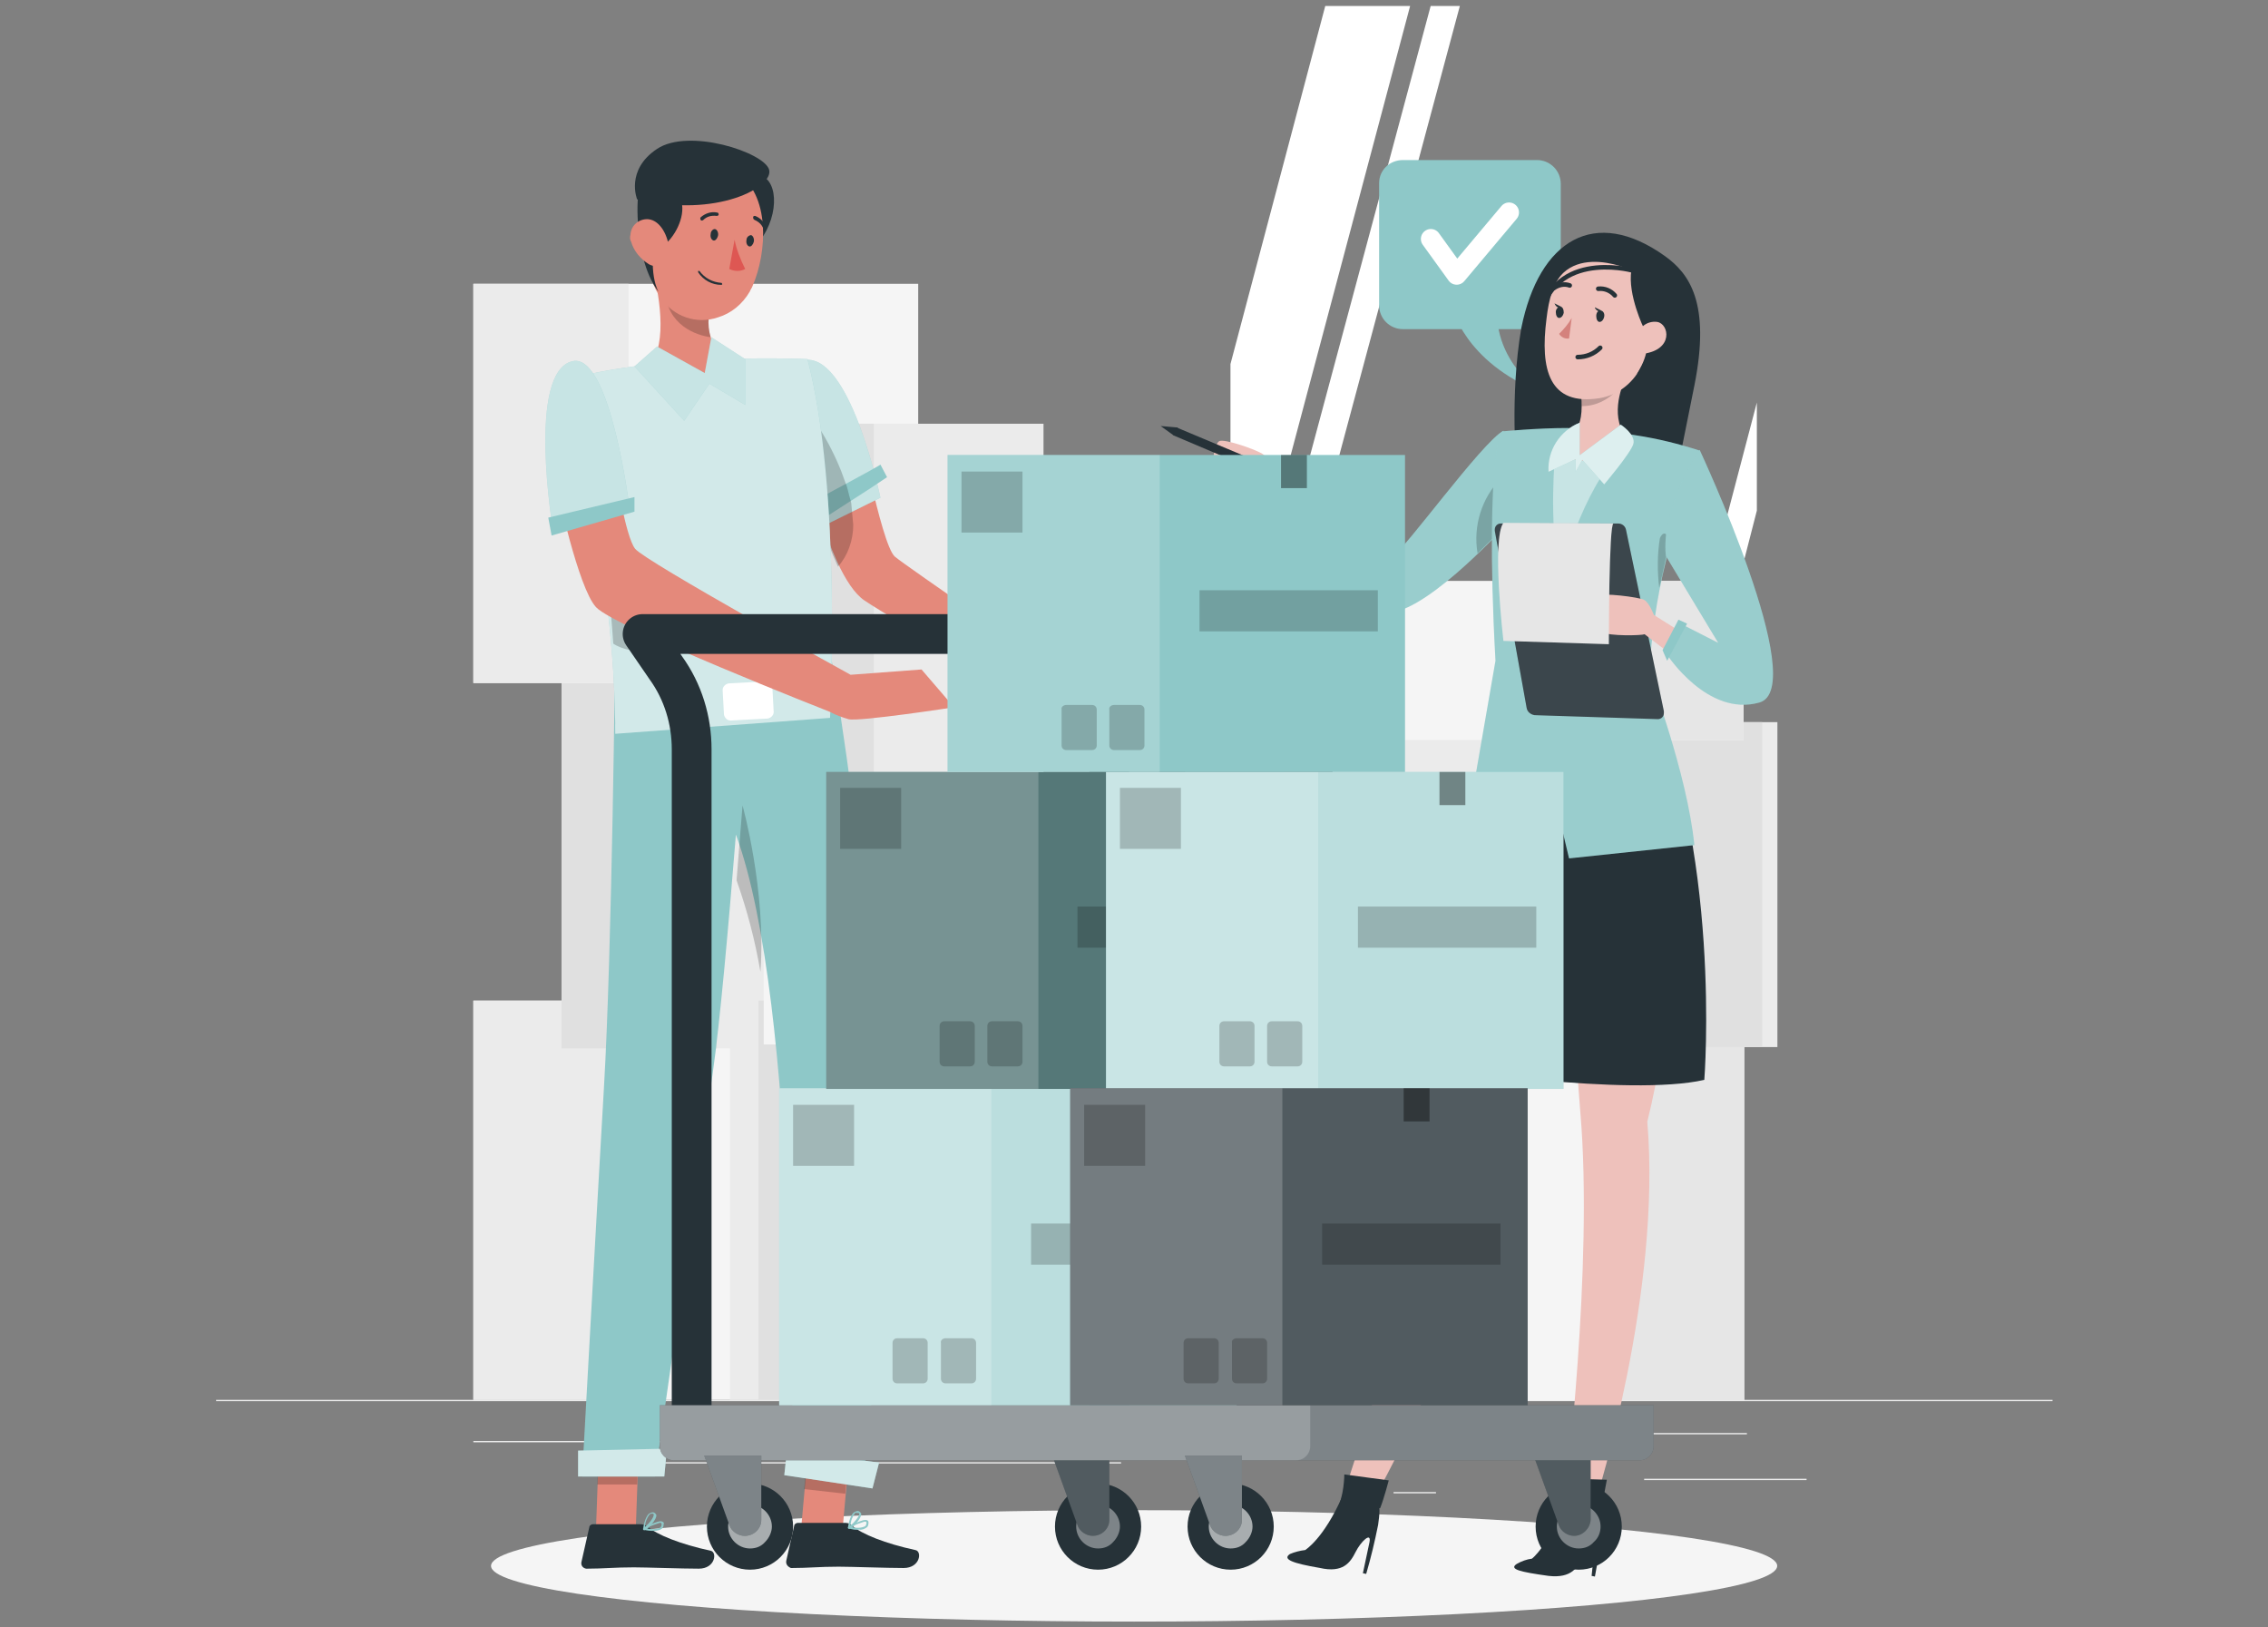 <?xml version="1.0" encoding="utf-8"?>
<!-- Generator: Adobe Illustrator 25.3.1, SVG Export Plug-In . SVG Version: 6.00 Build 0)  -->
<svg version="1.1" id="Layer_1" xmlns="http://www.w3.org/2000/svg" xmlns:xlink="http://www.w3.org/1999/xlink" x="0px" y="0px"
	 viewBox="0 0 342.1 245.4" style="enable-background:new 0 0 342.1 245.4;" xml:space="preserve">
<rect x="0" y="0" width="342.1" height="245.4" fill="#808080" stroke="none"/>
<style type="text/css">
	.st0{fill:#EBEBEB;}
	.st1{fill:#FFFFFF;}
	.st2{fill:#F5F5F5;}
	.st3{fill:#E0E0E0;}
	.st4{fill:#E6E6E6;}
	.st5{fill:#8EC8C8;}
	.st6{fill:none;stroke:#FFFFFF;stroke-width:3;stroke-linecap:round;stroke-linejoin:round;}
	.st7{fill:#263238;}
	.st8{fill:#EEC1BB;}
	.st9{opacity:0.1;fill:#FFFFFF;enable-background:new    ;}
	.st10{opacity:0.2;enable-background:new    ;}
	.st11{fill:#D4827D;}
	.st12{fill:none;stroke:#263238;stroke-width:0.686;stroke-linecap:round;stroke-linejoin:round;}
	.st13{opacity:0.5;fill:#FFFFFF;enable-background:new    ;}
	.st14{opacity:0.7;fill:#FFFFFF;enable-background:new    ;}
	.st15{opacity:0.1;enable-background:new    ;}
	.st16{fill:#E4897B;}
	.st17{opacity:0.6;fill:#FFFFFF;enable-background:new    ;}
	.st18{fill:#DE5753;}
	.st19{fill:none;stroke:#263238;stroke-width:6;stroke-linecap:round;stroke-linejoin:round;}
	.st20{opacity:0.4;fill:#FFFFFF;enable-background:new    ;}
	.st21{opacity:0.2;fill:#FFFFFF;enable-background:new    ;}
	.st22{opacity:0.4;enable-background:new    ;}
</style>
<g id="mercados-extranjeros" transform="translate(0 -78.65)">
	<g id="freepik--background-complete--inject-345" transform="translate(0 78.65)">
		<rect id="Rectángulo_29822" x="32.6" y="211.1" class="st0" width="277" height="0.2"/>
		<rect id="Rectángulo_29823" x="248" y="223" class="st0" width="24.5" height="0.2"/>
		<rect id="Rectángulo_29824" x="210.2" y="225" class="st0" width="6.4" height="0.2"/>
		<rect id="Rectángulo_29825" x="249.3" y="216.1" class="st0" width="14.2" height="0.2"/>
		<rect id="Rectángulo_29826" x="71.4" y="217.3" class="st0" width="32" height="0.2"/>
		<rect id="Rectángulo_29827" x="90.2" y="217.3" class="st0" width="4.7" height="0.2"/>
		<rect id="Rectángulo_29828" x="99.8" y="220.5" class="st0" width="69.3" height="0.2"/>
		<path id="Trazado_121442" class="st1" d="M212.7,0.9l-27.1,101.9V54.9l14.3-54H212.7z"/>
		<path id="Trazado_121443" class="st1" d="M220.2,0.9L192.8,103h-4.4L215.8,0.9H220.2z"/>
		<path id="Trazado_121444" class="st1" d="M265,60.7V77l-5.5,21.4h-4.4L265,60.7z"/>
		<rect id="Rectángulo_29833" x="71.4" y="150.9" class="st2" width="67.1" height="60.2"/>
		<rect id="Rectángulo_29834" x="71.4" y="150.9" class="st0" width="23.4" height="60.2"/>
		<rect id="Rectángulo_29835" x="84.7" y="97.9" class="st0" width="67.1" height="60.2"/>
		<rect id="Rectángulo_29836" x="84.7" y="97.9" class="st3" width="23.4" height="60.2"/>
		<rect id="Rectángulo_29837" x="71.4" y="42.8" class="st2" width="67.1" height="60.2"/>
		<rect id="Rectángulo_29838" x="71.4" y="42.8" class="st0" width="23.4" height="60.2"/>
		<rect id="Rectángulo_29839" x="110.1" y="150.9" class="st0" width="67.1" height="60.2"/>
		<rect id="Rectángulo_29840" x="114.4" y="150.9" class="st3" width="23.4" height="60.2"/>
		<rect id="Rectángulo_29841" x="115.2" y="119.8" class="st2" width="67.1" height="37.7"/>
		<rect id="Rectángulo_29842" x="119.8" y="119.8" class="st4" width="23.4" height="37.7"/>
		<rect id="Rectángulo_29843" x="114.1" y="63.9" class="st0" width="43.3" height="60.2"/>
		<rect id="Rectángulo_29844" x="116.7" y="63.9" class="st3" width="15.1" height="60.2"/>
		<rect id="Rectángulo_29845" x="196" y="151" class="st2" width="67.1" height="60.2"/>
		<rect id="Rectángulo_29846" x="239.7" y="151" class="st4" width="23.4" height="60.2"/>
		<rect id="Rectángulo_29847" x="201" y="108.9" class="st0" width="67.1" height="49"/>
		<rect id="Rectángulo_29848" x="242.4" y="108.9" class="st3" width="23.4" height="49"/>
		<rect id="Rectángulo_29849" x="198.3" y="87.6" class="st2" width="64.7" height="24"/>
		<rect id="Rectángulo_29850" x="240.5" y="87.6" class="st4" width="22.5" height="24"/>
	</g>
	<g id="freepik--Shadow--inject-345" transform="translate(52.767 366.888)">
		<ellipse id="freepik--path--inject-345" class="st2" cx="118.3" cy="-52.1" rx="97" ry="8.4"/>
	</g>
	<g id="freepik--bubble-speech--inject-345" transform="translate(223.022 108.085)">
		<path id="Rectángulo_29851" class="st5" d="M-11.4-5.3H8.8c2,0,3.6,1.6,3.6,3.6v18.3c0,2-1.6,3.6-3.6,3.6h-20.2
			c-2,0-3.6-1.6-3.6-3.6V-1.8C-15-3.8-13.4-5.3-11.4-5.3z"/>
		<path id="Trazado_121445" class="st5" d="M-4,16.8c0,0,1.7,8.3,13.5,13c0,0-7.2-4.6-6.7-13H-4z"/>
		<path id="Trazado_121446" class="st6" d="M-7.2,6.6l3.9,5.4l7.9-9.4"/>
	</g>
	<g id="freepik--character-2--inject-345" transform="translate(181.274 122.096)">
		<path id="Trazado_121447" class="st7" d="M69.9-4.8c3.6,2.6,6.9,7,4.4,19.5s-3.1,15.4-3.1,15.4l-23.7-2.7c0,0-1.1-11,0.7-21.4
			C50.9-7.3,59.3-12.4,69.9-4.8z"/>
		<path id="Trazado_121448" class="st8" d="M46.2,63.9c0,0-8,42.7-10.2,60.3c-2.8,22.9-14.2,56.4-14.2,56.4l4.6,1.2
			c0,0,16.1-28.5,19.2-54.1c12.8-26.2,13.8-58.4,13.8-58.4L46.2,63.9z"/>
		<path id="Trazado_121449" class="st7" d="M13.3,190.9c0.7-0.3,1.5-0.5,2.3-0.6l0,0c0,0,2.8-1.7,5.6-8.1h3.1c1.1,0,2,0.7,2.4,1.7
			c0.1,0.1,0.1,0.3,0.1,0.4c0,0.7-0.1,1.5-0.2,2.2c-0.5,2.5-1.1,5-1.8,7.4l-0.5-0.1l1-4.7c0.3-1.6-1.3-0.1-2.1,1.5s-1.9,3.2-5.4,2.4
			C13.7,192.3,12.1,191.7,13.3,190.9z"/>
		<path id="Trazado_121450" class="st7" d="M26.9,184c0.6-1.5,1.3-4.2,1.3-4.2l-6.7-0.9c0,0,0,3.3-1.2,5.5
			C23.8,184.3,26.9,184,26.9,184z"/>
		<path id="Trazado_121451" class="st8" d="M54.6,63.2c0,0,1,43.5,2.5,61.1c2,23-2.3,58.1-2.3,58.1l4.7,0.2c0,0,9.9-31.2,7.7-56.9
			c7.1-28.2,1.5-60,1.5-60L54.6,63.2z"/>
		<path id="Trazado_121452" class="st7" d="M47.5,192.4c0.7-0.4,1.5-0.7,2.3-0.8l0,0c0,0,2.6-1.9,4.7-8.6l3.1-0.4
			c1.1-0.1,2.1,0.5,2.6,1.5c0.1,0.1,0.1,0.3,0.1,0.4c0,0.8,0,1.5,0,2.3c-0.2,2.5-0.5,5-1,7.5l-0.5-0.1l0.5-4.8
			c0.1-1.6-1.3,0.1-1.9,1.8c-0.6,1.7-1.6,3.4-5.1,3C48,193.6,46.3,193.2,47.5,192.4z"/>
		<path id="Trazado_121453" class="st7" d="M60.2,184.1c0.4-1.6,0.9-4.4,0.9-4.4l-6.8-0.2c0,0,0.4,3.3-0.6,5.6
			C57.2,184.7,60.2,184.1,60.2,184.1z"/>
		<path id="Trazado_121454" class="st7" d="M44.5,56.8l-8.8,60.8c0,0,28.7,4.4,40.1,1.8c0,0,2.8-35.1-9.2-60.7L44.5,56.8z"/>
		<path id="Trazado_121455" class="st8" d="M18,35.3l-7.7-7.6c0,0-0.3-2-1-2.6s-6-2.5-6.7-2c-0.7,0.4-1.5,4.7-0.6,5.4
			s5.7,1.8,6.2,1.7l8.3,9.8L18,35.3z"/>
		<path id="Trazado_121456" class="st5" d="M45.5,21.5c-3.3,1.8-15,18.1-16.7,18.9c-1.7,0.8-14.9-9.9-14.9-9.9l-2.2,3.8
			c0,0,10.8,15.3,16.9,14.6c6.1-0.7,17.8-13.7,17.8-13.7L45.5,21.5z"/>
		<path id="Trazado_121457" class="st9" d="M45.5,21.5c-3.3,1.8-15,18.1-16.7,18.9c-1.7,0.8-14.9-9.9-14.9-9.9l-2.2,3.8
			c0,0,10.8,15.3,16.9,14.6c6.1-0.7,17.8-13.7,17.8-13.7L45.5,21.5z"/>
		<path id="Trazado_121458" class="st5" d="M14.5,30.9l-0.9-0.9l-2.4,4.1l0.9,1.7L14.5,30.9z"/>
		<path id="Trazado_121459" class="st10" d="M41.6,40c2.7-2.6,4.7-4.8,4.7-4.8l-0.2-3.3l-1-3.2C42.2,31.7,40.9,35.9,41.6,40L41.6,40
			z"/>
		<path id="Trazado_121460" class="st5" d="M44.3,56.2c-0.9-16.3-0.5-25.2-0.1-29.7c0.5-4.8,1.2-4.9,1.2-4.9s5.2-0.5,9.7-0.5
			c3.5,0.1,6.9,0.5,10.4,1.1c3.3,0.5,6.5,1.3,9.6,2.3c-0.5,1.5-1,3-1.4,4.3c-0.6,1.8-1.1,3.4-1.6,4.9c-0.9,2.9-1.6,5.3-2.1,7.5
			c-1.4,5.6-2.2,11.3-2.5,17c0,0,5.7,14.9,6.8,25.8l-18.9,2l-2.6-10.9l-2.6,11.3l-10.5-3.7L44.3,56.2z"/>
		<path id="Trazado_121461" class="st9" d="M44.3,56.2c-0.9-16.3-0.5-25.2-0.1-29.7c0.5-4.8,1.2-4.9,1.2-4.9s5.2-0.5,9.7-0.5
			c3.5,0.1,6.9,0.5,10.4,1.1c3.3,0.5,6.5,1.3,9.6,2.3c-0.5,1.5-1,3-1.4,4.3c-0.6,1.8-1.1,3.4-1.6,4.9c-0.9,2.9-1.6,5.3-2.1,7.5
			c-1.4,5.6-2.2,11.3-2.5,17c0,0,5.7,14.9,6.8,25.8l-18.9,2l-2.6-10.9l-2.6,11.3l-10.5-3.7L44.3,56.2z"/>
		<path id="Trazado_121462" class="st10" d="M69,45.2c0.3-1.2,0.6-2.6,0.9-4c0.2-0.9,0.5-1.8,0.7-2.9c-0.7-2.5-1.5-0.6-1.5-0.6
			C68.7,40.2,68.7,42.7,69,45.2z"/>
		<path id="Trazado_121463" class="st8" d="M55.4,22c0.2-0.1,0.5-0.2,0.7-0.3c0.5-0.4,1.2-1.4,1.2-3.9c0-1-0.1-2-0.3-2.9l6.9-1.3
			c0,0-2.3,4.6-0.4,8.1c0.7,0.3,1.1,0.7,1,1.3c-0.5,4-9,7.8-9,7.8S51.2,24.3,55.4,22z"/>
		<path id="Trazado_121464" class="st10" d="M57,14.9c0.2,1,0.2,1.9,0.3,2.9c4.6,0,6.6-4.2,6.6-4.2L57,14.9z"/>
		<path id="Trazado_121465" class="st8" d="M60.8-4.3c-6-0.3-8.1,2.8-8.8,8.9c-1,7.7,0.4,13.2,8,12C70.2,14.9,70.7-3.7,60.8-4.3z"/>
		<path id="Trazado_121466" class="st11" d="M55.8,4.5c-0.5,0.9-1.2,1.7-1.9,2.4c0.3,0.5,0.9,0.8,1.5,0.7L55.8,4.5z"/>
		<path id="Trazado_121467" class="st7" d="M59.5,4.2c0,0.5,0.2,0.9,0.5,0.9c0.3,0,0.6-0.3,0.7-0.8s-0.2-0.9-0.5-0.9
			C59.8,3.3,59.5,3.7,59.5,4.2z"/>
		<path id="Trazado_121468" class="st7" d="M60.3,3.4l-1-0.5C59.2,2.9,59.7,3.8,60.3,3.4z"/>
		<path id="Trazado_121469" class="st7" d="M53.4,3.6c0,0.5,0.2,0.9,0.5,0.9s0.6-0.3,0.7-0.8c0-0.5-0.2-0.9-0.5-0.9
			S53.4,3.1,53.4,3.6z"/>
		<path id="Trazado_121470" class="st7" d="M54.2,2.8l-1-0.5C53.2,2.3,53.6,3.3,54.2,2.8z"/>
		<path id="Trazado_121471" class="st12" d="M59.8,0.1c1-0.1,1.9,0.3,2.5,1"/>
		<path id="Trazado_121472" class="st12" d="M55.5-0.4c-0.8-0.3-1.7-0.1-2.4,0.4"/>
		<path id="Trazado_121473" class="st7" d="M66.7,6.1c0,0-2.5-5.1-1.9-8.8c0,0-11.6-5.5-12.8,6.5c0,0-0.6-10.7,9.7-10.4
			C72-6.2,71.1,8.8,65.6,13C65.6,12.9,68.3,9.3,66.7,6.1z"/>
		<path id="Trazado_121474" class="st8" d="M65.7,7.3c0.2-1.4,1.5-2.4,3-2.2c1.8,0.3,2.5,4.2-2.1,4.8C65.8,10,65.5,9.3,65.7,7.3z"/>
		<path id="Trazado_121475" class="st12" d="M60.1,9c-0.9,0.9-2.1,1.4-3.4,1.4"/>
		<path id="Trazado_121476" class="st12" d="M64.8-2.7c0,0-12.9-3.4-14,8.7"/>
		<path id="Trazado_121477" class="st5" d="M53.3,24.9c0,0-1,9.8,0.6,18.7c0,0,3.8-13.8,9.1-18.5L57,26.1L53.3,24.9z"/>
		<path id="Trazado_121478" class="st13" d="M53.3,24.9c0,0-1,9.8,0.6,18.7c0,0,3.8-13.8,9.1-18.5L57,26.1L53.3,24.9z"/>
		<path id="Trazado_121479" class="st5" d="M63.2,20.6L57,25.2v-4.9c-3,1.2-4.9,4.2-4.7,7.4l4.1-1.9v1.9l1-1.8l3.3,3.7
			c0,0,4-4.7,4.4-6.1C65.5,22.1,63.2,20.6,63.2,20.6z"/>
		<path id="Trazado_121480" class="st14" d="M63.2,20.6L57,25.2v-4.9c-3,1.2-4.9,4.2-4.7,7.4l4.1-1.9v1.9l1-1.8l3.3,3.7
			c0,0,4-4.7,4.4-6.1C65.5,22.1,63.2,20.6,63.2,20.6z"/>
		<path id="Trazado_121481" class="st7" d="M69.7,63.8L64,36.5c-0.1-0.6-0.6-1-1.2-1H45.1c-0.5,0-0.9,0.4-0.9,0.9c0,0.1,0,0.1,0,0.2
			L49,63.3c0.1,0.6,0.6,1,1.2,1.1l18.6,0.6c0.5,0,0.9-0.4,0.9-0.9C69.7,63.9,69.7,63.9,69.7,63.8L69.7,63.8z"/>
		<path id="Trazado_121482" class="st9" d="M69.7,63.8L64,36.5c-0.1-0.6-0.6-1-1.2-1H45.1c-0.5,0-0.9,0.4-0.9,0.9c0,0.1,0,0.1,0,0.2
			L49,63.3c0.1,0.6,0.6,1,1.2,1.1l18.6,0.6c0.5,0,0.9-0.4,0.9-0.9C69.7,63.9,69.7,63.9,69.7,63.8L69.7,63.8z"/>
		<path id="Trazado_121483" class="st8" d="M77.3,55l-9.1-5.7c0,0-0.7-1.9-1.5-2.3c-0.8-0.4-6.4-1.1-6.9-0.6
			c-0.5,0.6-0.5,4.9,0.6,5.5c1.1,0.6,5.9,0.5,6.4,0.3l10.2,7.8L77.3,55z"/>
		<path id="Trazado_121484" class="st5" d="M75.1,24.4c0,0-5.9,8.6-5.1,16l7.9,13.1l-5.3-2.7l-2.4,4.5c0,0,6.1,9.4,13.9,7.2
			S75.1,24.4,75.1,24.4z"/>
		<path id="Trazado_121485" class="st9" d="M75.1,24.4c0,0-5.9,8.6-5.1,16l7.9,13.1l-5.3-2.7l-2.4,4.5c0,0,6.1,9.4,13.9,7.2
			S75.1,24.4,75.1,24.4z"/>
		<path id="Trazado_121486" class="st5" d="M73.2,50.6l-3,5.6l-0.7-1.6l2.4-4.6L73.2,50.6z"/>
		<path id="Trazado_121487" class="st1" d="M62.1,35.5c-0.7,0-0.7,18.2-0.7,18.2l-15.9-0.5c0,0-1.8-15.4,0-17.8L62.1,35.5z"/>
		<path id="Trazado_121488" class="st15" d="M62.1,35.5c-0.7,0-0.7,18.2-0.7,18.2l-15.9-0.5c0,0-1.8-15.4,0-17.8L62.1,35.5z"/>
		<path id="Trazado_121489" class="st7" d="M-3.6,21.1l15,6.3c0.3,0.1,0.5,0.5,0.3,0.9c0,0,0,0,0,0l0,0c-0.1,0.3-0.5,0.5-0.9,0.3
			l-15.1-6.4l-0.1-0.1l-1.8-1.3l2.3,0.2C-3.7,21-3.6,21-3.6,21.1L-3.6,21.1z"/>
	</g>
	<g id="freepik--character-1--inject-345" transform="translate(63.201 104.408)">
		<g id="freepik--group--inject-345">
			<path id="Trazado_121490" class="st16" d="M111.4,80.6l-14.6,1.3l-5.9-3.3c0,0-18.8-10.5-23.7-13.8c-1.5-1-2.9-3.2-4.1-5.8
				c-1-2.2-1.9-4.5-2.6-6.8c-0.3-1-0.6-2-0.9-3c-0.6-2-0.9-3.5-1-3.9l0,0c0,0,0-0.1,0-0.1h0l4.6-1.5l3.9-1.2c0,0,0.2,0.9,0.5,2.3
				l0.3,1.2c0.1,0.4,0.2,0.7,0.3,1.1c1,4.3,2.5,10.2,3.6,11.1c1.8,1.5,23.8,16.6,24.6,17s7.8,0,7.8,0L111.4,80.6z"/>
			<path id="Trazado_121491" class="st5" d="M58.6,28.5c6.7-0.1,11,20.8,11,20.8l-8.9,4.4c-2.5-4.4-3.8-9.3-3.8-14.4
				C57.1,31.3,58.6,28.5,58.6,28.5z"/>
			<path id="Trazado_121492" class="st13" d="M58.6,28.5c6.7-0.1,11,20.8,11,20.8l-8.9,4.4c-2.5-4.4-3.8-9.3-3.8-14.4
				C57.1,31.3,58.6,28.5,58.6,28.5z"/>
			<path id="Trazado_121493" class="st5" d="M70.6,46.2l-2.4,1.6l-3.1,2l-4.5,2.9l-0.8,0.5l-1-3l0.9-0.5l0.6-0.3l4.1-2.2l3.3-1.8
				l1.6-0.9l0.3-0.2L70.6,46.2z"/>
			<path id="Trazado_121494" class="st10" d="M65.5,53.4c0,2.3-0.8,4.6-2.3,6.3c-1-2.2-1.9-4.5-2.6-6.8l-0.8,0.5l-1-3l0.9-0.5
				c-0.6-2-0.9-3.5-1-3.9l0,0V46l1.1-8.1c1.4,2.1,2.6,4.3,3.6,6.7c0.4,0.9,0.7,1.9,1.1,2.9c0.1,0.3,0.2,0.7,0.3,1.1
				c0.1,0.5,0.3,1,0.4,1.5C65.3,51.1,65.4,52.3,65.5,53.4L65.5,53.4z"/>
			<path id="Trazado_121495" class="st16" d="M57.6,205.2l6.2,0.7l1.2-13.4l-6.2-0.7L57.6,205.2z"/>
			<path id="Trazado_121496" class="st16" d="M26.7,204.8h6l0.5-13.9h-6L26.7,204.8z"/>
			<path id="Trazado_121497" class="st7" d="M33.5,204.1h-7.3c-0.2,0-0.5,0.2-0.5,0.4l-1.2,5.3c-0.1,0.5,0.2,0.9,0.7,1c0,0,0,0,0,0
				c0.1,0,0.1,0,0.2,0c2.4,0,4.1-0.2,7-0.2c1.8,0,7.3,0.2,9.8,0.2c2.5,0,2.8-2.5,1.8-2.7c-4.6-1-8.1-2.4-9.6-3.7
				C34.2,204.3,33.9,204.1,33.5,204.1z"/>
			<path id="Trazado_121498" class="st5" d="M33.9,204.9c-0.1,0-0.1-0.1-0.1-0.1c0-0.1,0-0.1,0.1-0.1c0.2-0.1,2.2-1.3,2.8-1
				c0.2,0.1,0.3,0.2,0.2,0.4c0,0.3-0.1,0.6-0.3,0.7c-0.3,0.2-0.7,0.3-1.2,0.3C35,205.1,34.4,205.1,33.9,204.9L33.9,204.9z
				 M34.3,204.7c0.7,0.2,1.5,0.2,2.1-0.1c0.1-0.1,0.2-0.3,0.2-0.5c0-0.1-0.1-0.2-0.1-0.2c-0.1,0-0.1,0-0.2,0
				C35.7,204.1,35,204.3,34.3,204.7L34.3,204.7z"/>
			<path id="Trazado_121499" class="st5" d="M33.9,205c0,0-0.1-0.1-0.1-0.1c0-0.1,0.2-1.8,0.9-2.4c0.2-0.1,0.4-0.2,0.6-0.2
				c0.2,0,0.4,0.2,0.5,0.4c0.1,0.6-1.1,2-1.7,2.3L33.9,205C33.9,205,33.9,205,33.9,205L33.9,205z M34.8,202.6
				c-0.4,0.5-0.7,1.2-0.7,1.9c0.6-0.5,1.4-1.5,1.3-1.9c0,0,0-0.1-0.2-0.1h-0.1C35,202.5,34.9,202.6,34.8,202.6L34.8,202.6z"/>
			<path id="Trazado_121500" class="st7" d="M64.4,203.9h-7.3c-0.2,0-0.5,0.2-0.5,0.4l-1.2,5.3c-0.1,0.5,0.2,0.9,0.7,1.1h0.2
				c2.4,0,4.1-0.2,7-0.2c1.8,0,7.3,0.2,9.8,0.2c2.5,0,2.8-2.5,1.8-2.7c-4.6-1-8.1-2.4-9.6-3.7C65.1,204.1,64.8,203.9,64.4,203.9z"/>
			<path id="Trazado_121501" class="st5" d="M64.8,204.7c-0.1,0-0.1-0.1-0.1-0.1c0-0.1,0-0.1,0.1-0.1c0.2-0.1,2.2-1.3,2.8-1
				c0.2,0.1,0.2,0.2,0.2,0.4c0,0.3-0.1,0.6-0.3,0.7c-0.3,0.2-0.7,0.4-1.1,0.3C65.9,205,65.3,204.9,64.8,204.7L64.8,204.7z
				 M65.2,204.5c0.7,0.2,1.5,0.2,2.1-0.1c0.1-0.1,0.2-0.3,0.2-0.5c0-0.1-0.1-0.2-0.1-0.2c-0.1,0-0.1,0-0.2,0
				C66.6,203.9,65.9,204.1,65.2,204.5z"/>
			<path id="Trazado_121502" class="st5" d="M64.8,204.8c0,0-0.1-0.1-0.1-0.1c0-0.1,0.2-1.8,0.9-2.4c0.2-0.1,0.4-0.2,0.6-0.2
				c0.2,0,0.4,0.2,0.5,0.4c0.1,0.6-1.1,2-1.7,2.3L64.8,204.8C64.8,204.8,64.8,204.8,64.8,204.8L64.8,204.8z M65.8,202.4
				c-0.4,0.5-0.7,1.2-0.7,1.9c0.6-0.5,1.4-1.5,1.3-1.8c0,0,0-0.1-0.2-0.1H66C65.9,202.3,65.8,202.4,65.8,202.4L65.8,202.4z"/>
			<path id="Trazado_121503" class="st10" d="M58.7,191.9l6.2,0.7l-0.6,6.9l-6.2-0.7L58.7,191.9z"/>
			<path id="Trazado_121504" class="st10" d="M27.2,190.9h6l-0.3,7.2h-6L27.2,190.9z"/>
			<path id="Trazado_121505" class="st5" d="M29.6,69h31.8c3,16.5,12.5,75,5.7,127.2l-10.8-1.3c0,0,1-69.2-8.5-94.8
				c-1.1,13.7-2.4,28.3-3.5,36c-2.7,19.1-8.7,60.8-8.7,60.8h-11c0,0,2.2-39.9,3.3-58.7C29.1,117.8,29.6,73.2,29.6,69z"/>
			<path id="Trazado_121506" class="st10" d="M47.9,107c1.6,4.5,2.8,9.1,3.6,13.8c0.9-12.2-2.7-25.1-2.7-25.1L47.9,107z"/>
			<path id="Trazado_121507" class="st5" d="M68.4,198.7l-13.3-2l0.4-3.7l13.9,1.8L68.4,198.7z"/>
			<path id="Trazado_121508" class="st17" d="M68.4,198.7l-13.3-2l0.4-3.7l13.9,1.8L68.4,198.7z"/>
			<path id="Trazado_121509" class="st5" d="M37,196.9H24v-3.9l13.4-0.3L37,196.9z"/>
			<path id="Trazado_121510" class="st17" d="M37,196.9H24v-3.9l13.4-0.3L37,196.9z"/>
			<path id="Trazado_121511" class="st7" d="M29.6,83.5l0-4.6l32.5-2l0.2,4.5L29.6,83.5z"/>
			<rect id="Rectángulo_29852" x="36.3" y="77.6" class="st5" width="1.5" height="6.8"/>
			
				<rect id="Rectángulo_29853" x="59" y="75.6" transform="matrix(0.997 -7.271600e-02 7.271600e-02 0.997 -5.582 4.553)" class="st5" width="1.5" height="6.8"/>
			<path id="Trazado_121512" class="st5" d="M62,82.5l-32.4,2.4c0-2.8-0.1-6-0.3-9.4c-0.4-6.2-1.2-12.9-2-19.3c-1.8-13.5-4-25-4-25
				c15.1-3.8,35.3-2.8,35.3-2.8C63.8,48.2,62,82.5,62,82.5z"/>
			<path id="Trazado_121513" class="st17" d="M62,82.5l-32.4,2.4c0-2.8-0.1-6-0.3-9.4c-0.4-6.2-1.2-12.9-2-19.3c-1.8-13.5-4-25-4-25
				c15.1-3.8,35.3-2.8,35.3-2.8C63.8,48.2,62,82.5,62,82.5z"/>
			<path id="Trazado_121514" class="st16" d="M34.8,29.2c3,2.7,10.1,1.7,10.1,1.7s4.4-1.2,3.5-2.6c-2.6-0.4-3.9-1.7-4.4-3.2
				c-0.3-1-0.4-2-0.3-3c0-0.6,0.1-1.1,0.2-1.7L35,13.8C36.2,18.2,37.6,26.1,34.8,29.2z"/>
			<path id="Trazado_121515" class="st10" d="M37.1,18c0.3,5.3,4.7,6.8,6.9,7.1c-0.3-1-0.4-2-0.3-3L37.1,18z"/>
			<path id="Trazado_121516" class="st7" d="M52.4,1.2c2.2,2,1.3,8.3-3.1,11.4c-4.4,3.2-4.4-12.2-4.4-12.2S51-0.1,52.4,1.2z"/>
			<path id="Trazado_121517" class="st16" d="M36.5,19.2c1.9,2.8,5.4,4,8.6,2.9c2-0.6,3.7-2,4.8-3.9c0.1-0.3,0.3-0.5,0.4-0.8
				c2.2-5,2.8-13.9-2.5-17.2C44-2.1,39-1,36.6,2.8c-0.7,1.1-1.1,2.3-1.2,3.6C34.7,12.3,34,15.7,36.5,19.2z"/>
			<path id="Trazado_121518" class="st7" d="M44,9.5c-0.1,0.5,0.1,0.9,0.4,1c0.3,0.1,0.6-0.3,0.7-0.7c0.1-0.4-0.1-0.9-0.4-1
				C44.4,8.7,44,9.1,44,9.5z"/>
			<path id="Trazado_121519" class="st7" d="M49.4,10.4c-0.1,0.5,0.1,0.9,0.4,1s0.6-0.3,0.7-0.7c0.1-0.4-0.1-0.9-0.4-1
				C49.8,9.7,49.4,10,49.4,10.4z"/>
			<path id="Trazado_121520" class="st18" d="M47.6,10.4c0.3,1.5,0.9,3,1.6,4.4c-0.7,0.4-1.6,0.4-2.4,0L47.6,10.4z"/>
			<path id="Trazado_121521" class="st7" d="M42.6,7.5c0.1,0,0.2,0,0.3-0.1c0.5-0.5,1.2-0.7,2-0.6c0.2,0,0.3-0.1,0.3-0.2
				c0,0,0,0,0,0c0-0.2-0.1-0.3-0.2-0.3l0,0c-0.9-0.2-1.8,0.1-2.5,0.7c-0.1,0.1-0.1,0.3,0,0.4l0,0C42.5,7.4,42.5,7.5,42.6,7.5
				L42.6,7.5z"/>
			<path id="Trazado_121522" class="st7" d="M45.6,17.2L45.6,17.2c-1.4,0-2.7-0.7-3.5-1.9c0-0.1,0-0.2,0-0.2s0.2,0,0.2,0l0,0
				c0.8,1.1,2,1.7,3.3,1.8c0.1,0,0.1,0.1,0.1,0.1l0,0C45.8,17.1,45.7,17.2,45.6,17.2L45.6,17.2z"/>
			<path id="Trazado_121523" class="st7" d="M52,9c0,0,0.1,0,0.2,0c0.1,0,0.2-0.2,0.2-0.3l0,0c-0.2-0.9-0.9-1.6-1.7-1.9
				c-0.1,0-0.3,0-0.3,0.2l0,0c0,0.1,0,0.3,0.2,0.4l0,0c0.7,0.3,1.2,0.8,1.4,1.5C51.8,8.9,51.9,9,52,9L52,9z"/>
			<path id="Trazado_121524" class="st7" d="M40.9-0.2v2.6c-1,0.3-1.5,1.3-1.3,2.3c0.6,2.3-1.1,5.5-2.9,6.7c0,0,0.1-1-0.7-0.8
				c-0.8,0.1-1.2,5.1,0.1,7.6c0,0-2.1-2.4-2.8-7.8c-0.7-4.9-0.3-9,0.9-10.7L40.9-0.2z"/>
			<path id="Trazado_121525" class="st16" d="M32,10.7c0.4,1.4,1.4,2.6,2.7,3.4c1.7,0.9,3.1-0.5,3-2.4c-0.1-1.7-1.2-4.2-3.1-4.4
				c-1.4-0.1-2.6,0.9-2.7,2.3C31.8,10,31.8,10.4,32,10.7z"/>
			<path id="Trazado_121526" class="st7" d="M32.9,4.3c0,0-1.8-4.4,3-7.6S52-2.8,52.8-0.2S45,7.2,32.9,4.3z"/>
			<path id="Trazado_121527" class="st5" d="M35.9,26.5l7.2,4l1-5.4l5.1,3.3v6.9l-5.4-3.2L40,37.7l-7.5-8.2L35.9,26.5z"/>
			<path id="Rectángulo_29854" class="st1" d="M46.7,77.3l5.6-0.3c0.5,0,0.9,0.4,1,0.9l0.2,3.7c0,0.5-0.4,0.9-0.9,1L47,82.9
				c-0.5,0-0.9-0.4-1-0.9l-0.2-3.7C45.8,77.8,46.2,77.4,46.7,77.3z"/>
			<path id="Trazado_121528" class="st13" d="M35.9,26.5l7.2,4l1-5.4l5.1,3.3v6.9l-5.4-3.2L40,37.7l-7.5-8.2L35.9,26.5z"/>
			<path id="Trazado_121529" class="st10" d="M40.9,69.9c-2.2,3.2-9,3.2-11.6,1.4c-0.4-6.2-1.2-12.9-2-19.3L40.9,69.9z"/>
			<path id="Trazado_121530" class="st16" d="M29.6,45.1c0,0,1.5,10,3,11.9S65.1,76,65.1,76l10.7-0.8l4.9,5.7c0,0-14.3,2.2-15.9,1.8
				c-1-0.3-1.9-0.6-2.8-1.1c0,0-32.6-12.8-35.3-15.8c-2.7-2.9-5.9-18-5.9-18L29.6,45.1z"/>
			<path id="Trazado_121531" class="st5" d="M23.2,28.7c5.7-1.2,8.6,22.4,8.6,22.4l-11.6,3C20.2,54.1,16.2,30.2,23.2,28.7z"/>
			<path id="Trazado_121532" class="st13" d="M23.2,28.7c5.7-1.2,8.6,22.4,8.6,22.4l-11.6,3C20.2,54.1,16.2,30.2,23.2,28.7z"/>
			<path id="Trazado_121533" class="st5" d="M19.5,52.3l13-3.1v2.2l-12.5,3.6L19.5,52.3z"/>
		</g>
	</g>
	<g id="freepik--Boxes--inject-345" transform="translate(81.829 164.661)">
		<path id="Trazado_121534" class="st19" d="M22.5,128.4V27c0-4.4-1.3-8.7-3.9-12.3l-3.5-5.1h63l3.5,5.1c2.5,3.6,3.9,7.9,3.9,12.3
			v100.5"/>
		<circle id="Elipse_4149" class="st7" cx="156.3" cy="144.2" r="6.5"/>
		<path id="Trazado_121535" class="st20" d="M159.6,144.2c0-1.8-1.5-3.3-3.3-3.3c-1.8,0-3.3,1.5-3.3,3.3c0,1.8,1.5,3.3,3.3,3.3
			c0.9,0,1.7-0.3,2.3-1C159.3,145.9,159.6,145,159.6,144.2z"/>
		<path id="Trazado_121536" class="st7" d="M155.6,145.6L155.6,145.6c-1,0-2-0.7-2.3-1.6l-3.8-10.5h8.6v9.7
			C158,144.5,156.9,145.6,155.6,145.6L155.6,145.6z"/>
		<path id="Trazado_121537" class="st21" d="M155.6,145.6L155.6,145.6c-1,0-2-0.7-2.3-1.6l-3.8-10.5h8.6v9.7
			C158,144.5,156.9,145.6,155.6,145.6L155.6,145.6z"/>
		<circle id="Elipse_4150" class="st7" cx="83.8" cy="144.2" r="6.5"/>
		<path id="Trazado_121538" class="st20" d="M87.1,144.2c0-1.8-1.5-3.3-3.3-3.3c-1.8,0-3.3,1.5-3.3,3.3c0,1.8,1.5,3.3,3.3,3.3
			c0.9,0,1.7-0.3,2.3-1C86.7,145.9,87.1,145,87.1,144.2z"/>
		<path id="Trazado_121539" class="st7" d="M83,145.6L83,145.6c-1,0-2-0.7-2.3-1.6l-3.8-10.5h8.6v9.7
			C85.5,144.5,84.4,145.6,83,145.6L83,145.6z"/>
		<path id="Trazado_121540" class="st21" d="M83,145.6L83,145.6c-1,0-2-0.7-2.3-1.6l-3.8-10.5h8.6v9.7
			C85.5,144.5,84.4,145.6,83,145.6L83,145.6z"/>
		<path id="Trazado_121541" class="st7" d="M167.6,125.9v6.2c0,1.1-0.9,2.1-2.1,2.1c0,0,0,0,0,0H19.8c-1.1,0-2.1-0.9-2.1-2.1l0,0
			v-6.2H167.6z"/>
		<path id="Trazado_121542" class="st20" d="M167.6,125.9v6.2c0,1.1-0.9,2.1-2.1,2.1c0,0,0,0,0,0H19.8c-1.1,0-2.1-0.9-2.1-2.1l0,0
			v-6.2H167.6z"/>
		<path id="Trazado_121543" class="st21" d="M115.8,125.9v6.2c0,1.1-0.9,2.1-2.1,2.1c0,0,0,0,0,0H19.8c-1.1,0-2.1-0.9-2.1-2.1l0,0
			v-6.2H115.8z"/>
		<circle id="Elipse_4151" class="st7" cx="103.8" cy="144.2" r="6.5"/>
		<path id="Trazado_121544" class="st17" d="M107.1,144.2c0-1.8-1.5-3.3-3.3-3.3c-1.8,0-3.3,1.5-3.3,3.3c0,1.8,1.5,3.3,3.3,3.3
			c0.9,0,1.7-0.3,2.3-1C106.7,145.9,107.1,145,107.1,144.2z"/>
		<path id="Trazado_121545" class="st7" d="M103,145.6L103,145.6c-1,0-2-0.7-2.3-1.6l-3.8-10.5h8.6v9.7
			C105.5,144.5,104.4,145.6,103,145.6C103,145.6,103,145.6,103,145.6z"/>
		<path id="Trazado_121546" class="st20" d="M103,145.6L103,145.6c-1,0-2-0.7-2.3-1.6l-3.8-10.5h8.6v9.7
			C105.5,144.5,104.4,145.6,103,145.6C103,145.6,103,145.6,103,145.6z"/>
		<circle id="Elipse_4152" class="st7" cx="31.3" cy="144.2" r="6.5"/>
		<path id="Trazado_121547" class="st17" d="M34.6,144.2c0-1.8-1.5-3.3-3.3-3.3c-1.8,0-3.3,1.5-3.3,3.3c0,1.8,1.5,3.3,3.3,3.3
			c0.9,0,1.7-0.3,2.3-1C34.2,145.9,34.6,145,34.6,144.2z"/>
		<path id="Trazado_121548" class="st7" d="M30.5,145.6L30.5,145.6c-1,0-2-0.7-2.3-1.6l-3.8-10.5H33v9.7
			C33,144.5,31.9,145.6,30.5,145.6C30.5,145.6,30.5,145.6,30.5,145.6z"/>
		<path id="Trazado_121549" class="st20" d="M30.5,145.6L30.5,145.6c-1,0-2-0.7-2.3-1.6l-3.8-10.5H33v9.7
			C33,144.5,31.9,145.6,30.5,145.6C30.5,145.6,30.5,145.6,30.5,145.6z"/>
		<rect id="Rectángulo_29855" x="35.7" y="78.1" class="st5" width="69" height="47.8"/>
		<rect id="Rectángulo_29856" x="35.7" y="78.1" class="st20" width="69" height="47.8"/>
		<rect id="Rectángulo_29857" x="35.7" y="78.1" class="st21" width="32" height="47.8"/>
		<path id="Rectángulo_29858" class="st10" d="M60.8,115.8h3.9c0.4,0,0.7,0.3,0.7,0.7v5.4c0,0.4-0.3,0.7-0.7,0.7h-3.9
			c-0.4,0-0.7-0.3-0.7-0.7v-5.4C60,116.1,60.4,115.8,60.8,115.8z"/>
		<path id="Rectángulo_29859" class="st10" d="M53.5,115.8h3.9c0.4,0,0.7,0.3,0.7,0.7v5.4c0,0.4-0.3,0.7-0.7,0.7h-3.9
			c-0.4,0-0.7-0.3-0.7-0.7v-5.4C52.8,116.1,53.1,115.8,53.5,115.8z"/>
		<rect id="Rectángulo_29860" x="86" y="78.1" class="st22" width="3.9" height="5"/>
		<rect id="Rectángulo_29861" x="73.7" y="98.5" class="st10" width="26.9" height="6.2"/>
		<rect id="Rectángulo_29862" x="37.8" y="80.6" class="st10" width="9.2" height="9.2"/>
		<rect id="Rectángulo_29863" x="42.8" y="30.4" class="st5" width="69" height="47.8"/>
		<rect id="Rectángulo_29864" x="42.8" y="30.4" class="st22" width="69" height="47.8"/>
		<rect id="Rectángulo_29865" x="42.8" y="30.4" class="st21" width="32" height="47.8"/>
		<path id="Rectángulo_29866" class="st10" d="M67.8,68h3.9c0.4,0,0.7,0.3,0.7,0.7v5.4c0,0.4-0.3,0.7-0.7,0.7h-3.9
			c-0.4,0-0.7-0.3-0.7-0.7v-5.4C67.1,68.3,67.4,68,67.8,68z"/>
		<path id="Rectángulo_29867" class="st10" d="M60.6,68h3.9c0.4,0,0.7,0.3,0.7,0.7v5.4c0,0.4-0.3,0.7-0.7,0.7h-3.9
			c-0.4,0-0.7-0.3-0.7-0.7v-5.4C59.9,68.3,60.2,68,60.6,68z"/>
		<rect id="Rectángulo_29868" x="93" y="30.4" class="st22" width="3.9" height="5"/>
		<rect id="Rectángulo_29869" x="80.7" y="50.7" class="st10" width="26.9" height="6.2"/>
		<rect id="Rectángulo_29870" x="44.9" y="32.8" class="st10" width="9.2" height="9.2"/>
		<rect id="Rectángulo_29871" x="85" y="30.4" class="st5" width="69" height="47.8"/>
		<rect id="Rectángulo_29872" x="85" y="30.4" class="st20" width="69" height="47.8"/>
		<rect id="Rectángulo_29873" x="85" y="30.4" class="st21" width="32" height="47.8"/>
		<path id="Rectángulo_29874" class="st10" d="M110,68h3.9c0.4,0,0.7,0.3,0.7,0.7v5.4c0,0.4-0.3,0.7-0.7,0.7H110
			c-0.4,0-0.7-0.3-0.7-0.7v-5.4C109.3,68.3,109.6,68,110,68z"/>
		<path id="Rectángulo_29875" class="st10" d="M102.8,68h3.9c0.4,0,0.7,0.3,0.7,0.7v5.4c0,0.4-0.3,0.7-0.7,0.7h-3.9
			c-0.4,0-0.7-0.3-0.7-0.7v-5.4C102.1,68.3,102.4,68,102.8,68z"/>
		<rect id="Rectángulo_29876" x="135.3" y="30.4" class="st22" width="3.9" height="5"/>
		<rect id="Rectángulo_29877" x="123" y="50.7" class="st10" width="26.9" height="6.2"/>
		<rect id="Rectángulo_29878" x="87.1" y="32.8" class="st10" width="9.2" height="9.2"/>
		<rect id="Rectángulo_29879" x="61.1" y="-17.4" class="st5" width="69" height="47.8"/>
		<rect id="Rectángulo_29880" x="61.1" y="-17.4" class="st21" width="32" height="47.8"/>
		<path id="Rectángulo_29881" class="st10" d="M86.2,20.3h3.9c0.4,0,0.7,0.3,0.7,0.7v5.4c0,0.4-0.3,0.7-0.7,0.7h-3.9
			c-0.4,0-0.7-0.3-0.7-0.7V21C85.4,20.6,85.8,20.3,86.2,20.3z"/>
		<path id="Rectángulo_29882" class="st10" d="M79,20.3h3.9c0.4,0,0.7,0.3,0.7,0.7v5.4c0,0.4-0.3,0.7-0.7,0.7H79
			c-0.4,0-0.7-0.3-0.7-0.7V21C78.2,20.6,78.6,20.3,79,20.3z"/>
		<rect id="Rectángulo_29883" x="111.4" y="-17.4" class="st22" width="3.9" height="5"/>
		<rect id="Rectángulo_29884" x="99.1" y="3" class="st10" width="26.9" height="6.2"/>
		<rect id="Rectángulo_29885" x="63.2" y="-14.9" class="st10" width="9.2" height="9.2"/>
		<rect id="Rectángulo_29886" x="79.6" y="78.1" class="st7" width="69" height="47.8"/>
		<rect id="Rectángulo_29887" x="79.6" y="78.1" class="st21" width="69" height="47.8"/>
		<rect id="Rectángulo_29888" x="79.6" y="78.1" class="st21" width="32" height="47.8"/>
		<path id="Rectángulo_29889" class="st10" d="M104.7,115.8h3.9c0.4,0,0.7,0.3,0.7,0.7v5.4c0,0.4-0.3,0.7-0.7,0.7h-3.9
			c-0.4,0-0.7-0.3-0.7-0.7v-5.4C103.9,116.1,104.3,115.8,104.7,115.8z"/>
		<path id="Rectángulo_29890" class="st10" d="M97.4,115.8h3.9c0.4,0,0.7,0.3,0.7,0.7v5.4c0,0.4-0.3,0.7-0.7,0.7h-3.9
			c-0.4,0-0.7-0.3-0.7-0.7v-5.4C96.7,116.1,97,115.8,97.4,115.8z"/>
		<rect id="Rectángulo_29891" x="129.9" y="78.1" class="st22" width="3.9" height="5"/>
		<rect id="Rectángulo_29892" x="117.6" y="98.5" class="st10" width="26.9" height="6.2"/>
		<rect id="Rectángulo_29893" x="81.7" y="80.6" class="st10" width="9.2" height="9.2"/>
	</g>
</g>
</svg>

